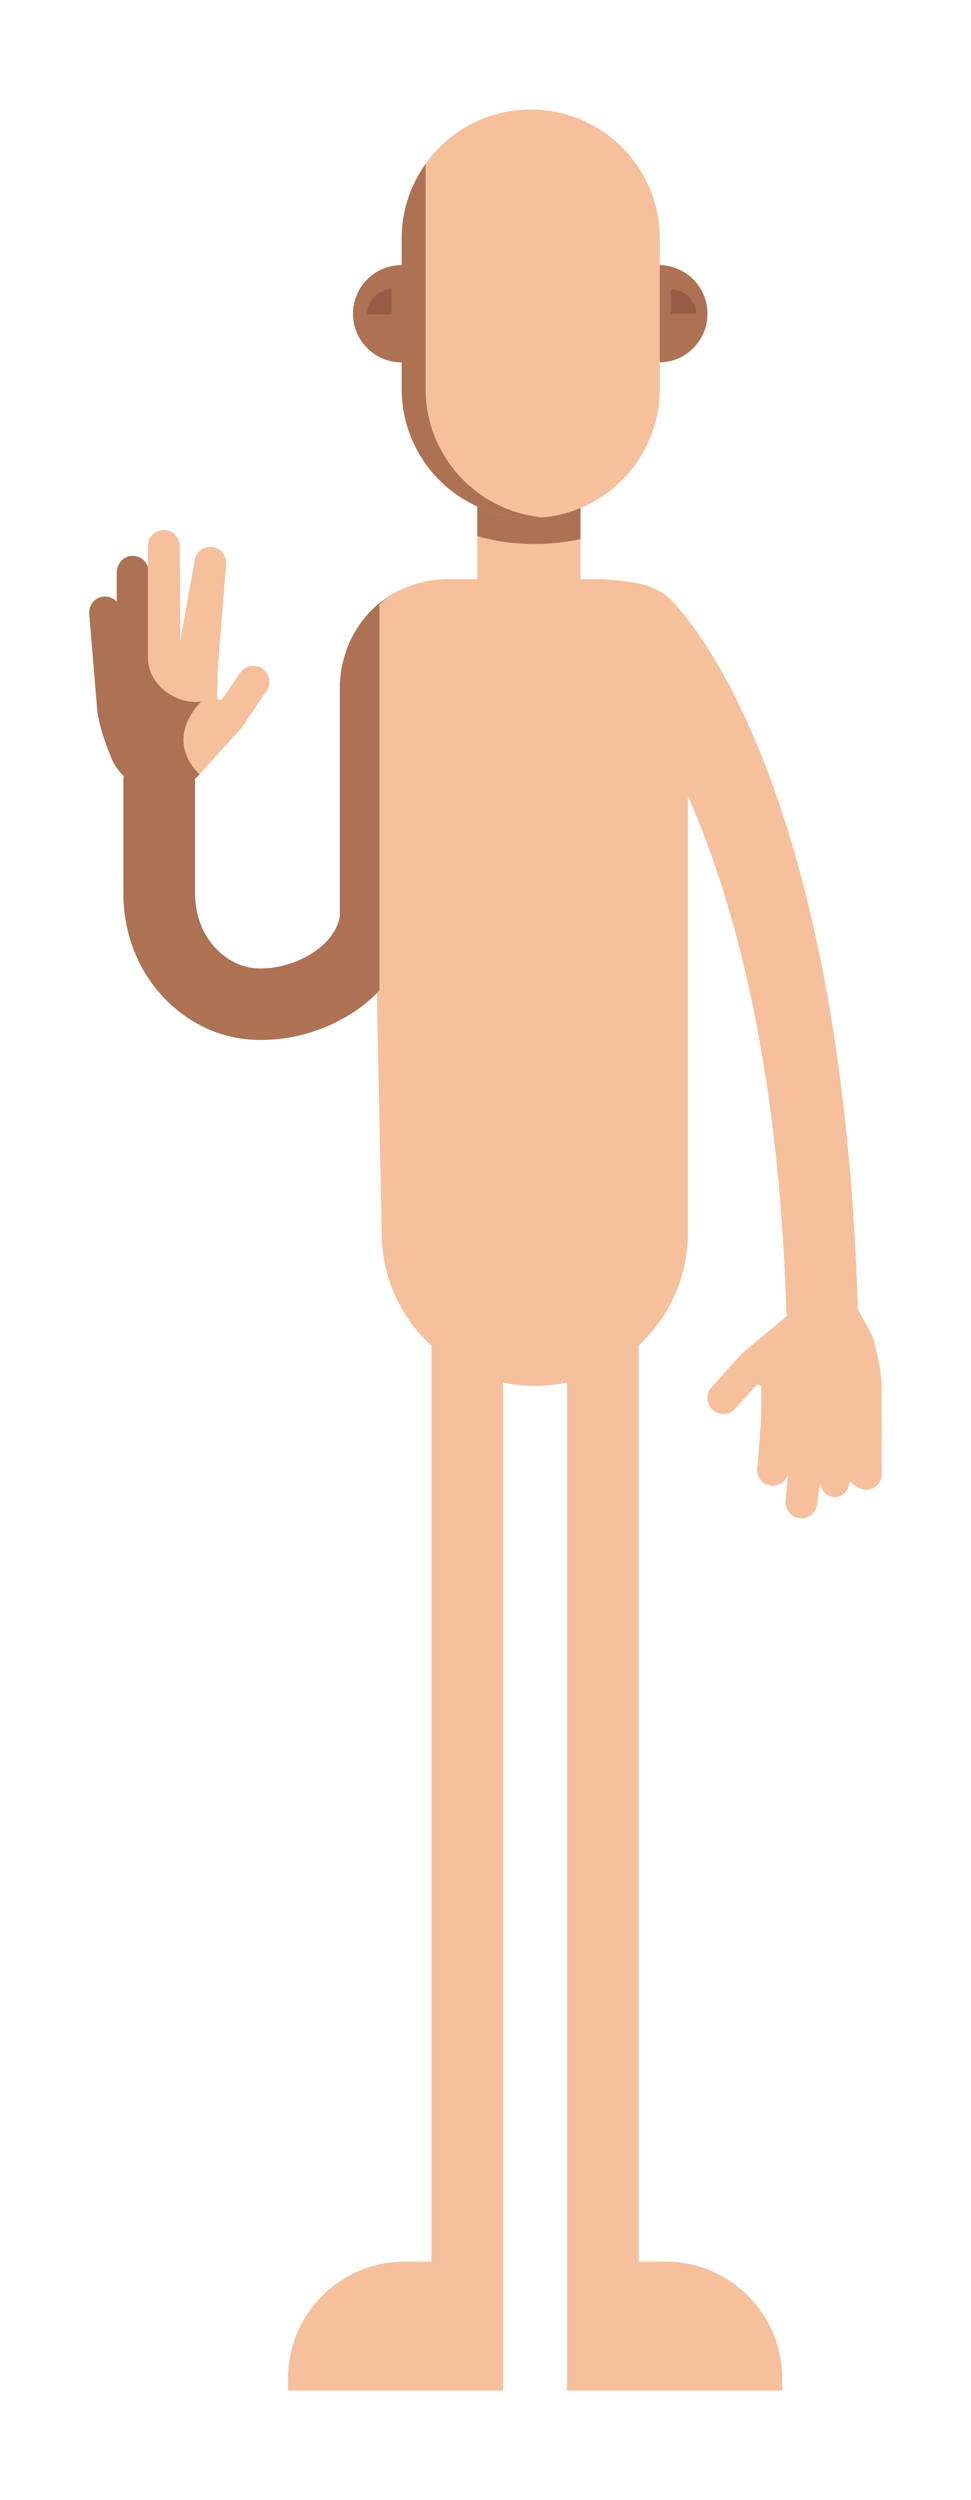 <?xml version="1.0" encoding="utf-8"?>
<!-- Generator: Adobe Illustrator 27.7.0, SVG Export Plug-In . SVG Version: 6.00 Build 0)  -->
<svg version="1.1" id="Camada_1" xmlns="http://www.w3.org/2000/svg" xmlns:xlink="http://www.w3.org/1999/xlink" x="0px" y="0px"
	 viewBox="0 0 150.48 387.42" style="enable-background:new 0 0 150.48 387.42;" xml:space="preserve">
<style type="text/css">
	.st0{fill:#5C2E2F;}
	.st1{fill:#AD7153;}
	.st2{fill:#975C45;}
	.st3{fill:#F6C09C;}
	.st4{fill:#BDBDBD;}
	.st5{fill:#FFE478;}
	.st6{fill:#A0671D;}
	.st7{fill:#4DA6FF;}
	.st8{fill:#FFFFEB;}
	.st9{fill:#3C86AC;}
	.st10{fill:#CFFF70;}
	.st11{fill:#177F6D;}
	.st12{fill:#174D62;}
	.st13{fill:none;stroke:#174D62;stroke-miterlimit:10;}
	.st14{fill:#BD502F;}
	.st15{fill:#F7ECB9;}
	.st16{fill:#EB564B;}
	.st17{fill:#99221F;}
	.st18{clip-path:url(#SVGID_00000092414444460497620070000010025493076923216309_);}
	.st19{fill:#FD3952;}
	.st20{fill:#A42B35;}
	.st21{fill:#996824;}
	.st22{fill:#602651;}
	.st23{fill:#E16272;}
	.st24{fill:#333C83;}
	.st25{fill:#474DC0;}
	.st26{fill:#FF9166;}
	.st27{fill:#92AED6;}
	.st28{fill:#39485B;}
	.st29{fill:#19ACEC;}
	.st30{fill:#0E6F89;}
	.st31{fill:#8FDE5D;}
	.st32{fill:#F7F7F7;}
	.st33{fill:#1C9D86;}
	.st34{fill:#F9B843;}
	.st35{fill:#C18A29;}
	.st36{fill:#E9433B;}
	.st37{fill:#BC362F;}
	.st38{fill:#5DA7AF;}
	.st39{fill:#20697B;}
	.st40{fill:#144D56;}
	.st41{fill:#24305B;}
	.st42{fill:#825616;}
	.st43{fill:#C18525;}
	.st44{fill:#42302D;}
	.st45{fill:#B66B2F;}
	.st46{fill:#BC7313;}
	.st47{fill:#472F18;}
	.st48{fill:#473B78;}
	.st49{fill:#4B5BAB;}
	.st50{fill-rule:evenodd;clip-rule:evenodd;fill:#FF9166;}
	.st51{fill-rule:evenodd;clip-rule:evenodd;fill:#E36956;}
	.st52{fill-rule:evenodd;clip-rule:evenodd;fill:#A3524A;}
	.st53{fill:#964253;}
	.st54{fill:#73275C;}
	.st55{fill:#FF6B97;}
	.st56{fill:#F2A65E;}
	.st57{fill:#835429;}
	.st58{fill:#FFFFFF;}
	.st59{fill:#34D1AF;}
	.st60{fill:#4D55C0;}
	.st61{fill:#1F2266;}
	.st62{fill:#3A3B92;}
	.st63{clip-path:url(#SVGID_00000107588524027643811690000008251107472072879535_);fill:#8A94DD;}
	.st64{fill:#8A94DD;}
	.st65{fill:#BA6156;}
	.st66{fill:#3D6E70;}
	.st67{fill:#FFB5B5;}
	.st68{clip-path:url(#SVGID_00000097496455766729623480000012180631366737564812_);fill:#F2A65E;}
	.st69{fill:#721E6E;}
	.st70{fill:#8E2589;}
	.st71{fill:#C12B3F;}
	.st72{fill:#F9364D;}
	.st73{fill:#FDF6F8;}
	.st74{fill:#21C95E;}
	.st75{fill:#317152;}
	.st76{fill:#1A9252;}
	.st77{fill:#989192;}
	.st78{fill:#1D9656;}
	.st79{fill:#B7AFB0;}
	.st80{fill:#FCF4F6;}
	.st81{fill:#B9B0B1;}
	.st82{fill:#4850C6;}
	.st83{fill:#2F3A7C;}
	.st84{fill:#4486F4;}
	.st85{fill:#962C2E;}
	.st86{fill:#B32D3E;}
	.st87{fill:#272736;}
	.st88{fill:#606070;}
	.st89{fill:#C2C2D1;}
	.st90{fill:#43434F;}
	.st91{fill:#F5F4F0;}
	.st92{fill:#E8E8E8;}
	.st93{fill:#181C21;}
	.st94{fill:#252C35;}
	.st95{fill:#272F38;}
	.st96{fill:#91969B;}
	.st97{fill:#E0DB99;}
	.st98{fill:#474322;}
	.st99{fill:#7A7330;}
	.st100{fill:#353C59;}
	.st101{fill:#E9FBF8;}
	.st102{fill:#9AC1B9;}
	.st103{fill:#20C9AF;}
	.st104{fill:#1FB6F4;}
	.st105{fill:#21D2B2;}
	.st106{fill:#197C7A;}
	.st107{fill:#8C3F5D;}
	.st108{fill:#2F3986;}
	.st109{fill:#262B65;}
	.st110{fill:#F73852;}
	.st111{fill:#FC3851;}
	.st112{fill:#C12032;}
	.st113{fill:#BD4882;}
	.st114{fill:#9AA4D1;}
	.st115{fill:#595E78;}
	.st116{fill:#747B9D;}
	.st117{fill:#7A82A6;}
	.st118{fill:#5C627C;}
	.st119{fill:#952B2B;}
	.st120{fill:#C62C3F;}
	.st121{fill:#932729;}
	.st122{fill:#922829;}
	.st123{fill:#B2283A;}
	.st124{fill:#CF2E3F;}
	.st125{fill:#E36956;}
	.st126{fill:#FC9E17;}
	.st127{fill:#F1EDB9;}
	.st128{fill:#162330;}
	.st129{fill:none;stroke:#FAFAFA;stroke-width:2;stroke-linecap:round;stroke-miterlimit:10;}
	.st130{fill:#FBF6D1;}
	.st131{fill:#FC9221;}
	.st132{fill:#FBA33D;}
	.st133{fill:#E18A1D;}
	.st134{fill:#111E2B;}
	.st135{fill:#414B55;}
	.st136{fill:#C48B2F;}
	.st137{fill:#9B6621;}
	.st138{fill:#FCB83E;}
	.st139{fill:#FC961A;}
	.st140{fill:#281913;}
	.st141{fill:#854714;}
	.st142{fill:#F9D335;}
	.st143{fill:#B0305C;}
	.st144{fill:#030306;}
	.st145{fill:#0FC8EF;}
	.st146{fill:#EF3D5A;}
	.st147{fill:#FAEEEF;}
	.st148{fill:#DA2840;}
	.st149{fill:#97AEB7;}
	.st150{fill:#567C8A;}
	.st151{fill:#0E1F2B;}
	.st152{fill:#9DAADA;}
	.st153{fill:#7381CC;}
	.st154{fill:#BAEEE6;}
	.st155{fill:#8B919F;}
	.st156{fill:#0E1F2C;}
	.st157{fill:none;stroke:#0E1F2C;stroke-miterlimit:10;}
	.st158{fill:#49535C;}
	.st159{fill:#4E6171;}
	.st160{fill:#D0E2EA;}
	.st161{fill:#738293;}
	.st162{fill:#1B2447;}
	.st163{fill:#03246A;}
	.st164{fill:#F9DA01;}
	.st165{fill:url(#SVGID_00000083084977986854655090000001668978745022971030_);}
	.st166{fill:#009C3B;}
	.st167{fill:#002776;}
	.st168{fill:#D9E6ED;}
	.st169{fill:#1D2836;}
	.st170{fill:url(#SVGID_00000052783141549516626350000015708291190725011612_);}
	.st171{fill:#DCC206;}
	.st172{fill:url(#SVGID_00000080895867351707935360000010343953501927778212_);}
	.st173{fill:#C2B6B7;}
	.st174{fill:#CFCDCF;}
	.st175{fill:#FB374F;}
	.st176{fill:#E2D9DA;}
	.st177{fill:#FFF7FA;}
	.st178{fill:#489DD7;}
	.st179{fill:#0A1021;}
	.st180{fill:none;stroke:#0A1021;stroke-linecap:round;stroke-miterlimit:10;}
	.st181{fill:none;stroke:#B47759;stroke-width:2;stroke-linecap:round;stroke-miterlimit:10;}
	.st182{fill:#B47759;}
	.st183{fill:#A2674D;}
	.st184{fill:#0B1022;}
	.st185{fill:#57292B;}
	.st186{fill:#602F33;}
	.st187{fill:#472123;}
</style>
<g>
	<g>
		<g>
			<g>
				<path class="st4" d="M29.12,119.55c-0.02,0.3,0.01,0.34,0.02,0.26c-0.01-0.1-0.01-0.18-0.01-0.23
					C29.12,119.57,29.12,119.56,29.12,119.55z"/>
				<path class="st4" d="M40.59,103.58c-1.15-0.73-2.67-0.39-3.41,0.76l-2.67,3.92c-0.24,0.36-0.8,0.22-0.86-0.2l-0.63-4.86l0,0
					l2.01-15.54c0.16-1.21-0.52-2.45-1.69-2.8c-1.5-0.45-2.99,0.55-3.18,2.04l-2.19,16.97l-0.11,0.01V84.74
					c0-1.23-0.84-2.37-2.05-2.57c-1.55-0.25-2.88,0.93-2.88,2.43v3.32c-0.31-1.1-1.37-1.9-2.6-1.78c-1.29,0.12-2.23,1.3-2.23,2.6
					l0,4.51c-0.48-0.52-1.16-0.84-1.9-0.81c-1.36,0.05-2.42,1.2-2.37,2.56l1.2,14.33c0.16,3.44,2.4,8.42,2.4,8.42
					c0.38,0.98,2.05,3.27,3.04,3.27c0.29,0-0.14-1.74,0.15-1.85c0.71-0.27,1.21-0.84,1.44-1.5c0.46,0.42,1.05,0.68,1.67,0.68
					c0.33,0,0.66-0.07,0.98-0.21c0.3-0.13,0.56-0.31,0.77-0.53c0.33,1.04,1.29,1.73,2.34,1.73c0.22,0,0.44-0.03,0.66-0.09
					c0.43-0.12,0.59,0.09,0.65,0.29c0-0.01,0-0.02,0-0.03c0,0,0,0.03,0.01,0.06c0.02,0.1,0.02,0.18,0.01,0.23
					c0.05,0.62,0.3,1.9,1.76,0.18l6.52-7.2l3.92-5.8C42.08,105.84,41.74,104.31,40.59,103.58z"/>
				<g>
					<path class="st3" d="M40.59,103.58c-1.15-0.73-2.67-0.39-3.41,0.76l-2.67,3.92c-0.24,0.36-0.8,0.22-0.86-0.2l0.13-4.86
						l1.24-15.54c0.16-1.21-0.52-2.45-1.69-2.8c-1.5-0.45-2.99,0.55-3.18,2.04l-2.2,12.41l-0.1-14.56c0-1.23-0.84-2.37-2.05-2.57
						c-1.55-0.25-2.88,0.93-2.88,2.43v3.32c-0.31-1.1-1.37-1.9-2.6-1.78c-1.29,0.12-2.23,1.3-2.23,2.6l0,4.51
						c-0.48-0.52-1.16-0.84-1.9-0.81c-1.36,0.05-2.42,1.2-2.37,2.56l1.2,14.33c0.16,3.44,2.4,8.42,2.4,8.42
						c0.38,0.98,2.05,3.27,3.04,3.27c0.29,0-0.14-1.74,0.15-1.85c0.71-0.27,1.21-0.84,1.44-1.5c0.46,0.42,1.05,0.68,1.67,0.68
						c0.33,0,0.66-0.07,0.98-0.21c0.3-0.13,0.56-0.31,0.77-0.53c0.33,1.04,1.29,1.73,2.34,1.73c0.22,0,0.44-0.03,0.66-0.09
						c0.43-0.12,0.59,0.09,0.65,0.29c0-0.01,0-0.02,0-0.03c0,0,0,0.03,0.01,0.06c0.02,0.1,0.02,0.18,0.01,0.23
						c0.05,0.62,0.3,1.9,1.76,0.18l6.52-7.2l3.92-5.8C42.08,105.84,41.74,104.31,40.59,103.58z"/>
				</g>
			</g>
		</g>
		<path class="st1" d="M63.78,93.47v49.19l-0.04,0.31c-0.04,0.35-0.09,0.69-0.15,1.02c-0.64,3.69-2.37,6.88-4.8,9.47
			c-1.17,1.27-2.5,2.39-3.96,3.35c-4.19,2.8-9.35,4.34-14.31,4.34c-0.62,0-1.23-0.02-1.84-0.07c-4.19-0.33-8.03-1.92-11.41-4.72
			c-5.18-4.3-8.15-10.83-8.15-17.91v-17.53c0-0.21,0.04-0.42,0.06-0.64c-0.2-0.19-0.38-0.39-0.57-0.63
			c-0.1-0.11-0.19-0.22-0.27-0.33c-0.07-0.1-0.14-0.2-0.2-0.28c-0.35-0.48-0.62-0.95-0.74-1.28c0,0-2.23-4.97-2.39-8.42L13.83,95
			c-0.05-1.36,1.01-2.5,2.37-2.55c0.74-0.02,1.43,0.3,1.9,0.8v-4.5c0-1.31,0.94-2.48,2.23-2.6c1.23-0.11,2.28,0.68,2.6,1.78v14.06
			c0,4.06,4.23,7.22,8.26,6.75c0,0-6.01,5.43-0.28,11.26c-0.28,0.32-0.51,0.53-0.7,0.67c0,0.1,0.02,0.18,0.02,0.27v17.53
			c0,3.76,1.5,7.18,4.14,9.36c1.6,1.33,3.31,2.05,5.19,2.21c3.37,0.26,7.3-0.99,10-3.17c1.28-1.04,2.28-2.29,2.8-3.7
			c0.14-0.38,0.25-0.78,0.31-1.18v-35.26c0-5.12,2.2-10.06,6.12-13.23c0.48-0.39,0.97-0.76,1.5-1.1c0.9-0.57,1.86-1.05,2.86-1.44
			C63.56,91.7,63.78,92.56,63.78,93.47z"/>
	</g>
	<path class="st3" d="M136.62,216.28c0.31-3.43-1.24-8.67-1.24-8.67c-0.24-1.02-2.43-4.47-2.44-4.9
		c-2.46-81.99-26.96-107.41-28.03-108.73c-2.67-3.27-5.67-4.41-17.08-4.17c-3.05,0.06,3.47,10.56,5.74,12.6
		c0.28,0.25,25.98,24.13,28.28,100.63c0.01,0.29,0.06,0.57,0.11,0.85l-7.07,5.94l-4.67,5.21c-0.88,1.04-0.75,2.6,0.29,3.48
		c1.04,0.88,2.6,0.75,3.48-0.29l3.17-3.52c0.29-0.32,0.82-0.11,0.82,0.32l-0.03,4.9l-0.53,7.04c-0.32,1.18,0.18,2.5,1.3,3.01
		c1.42,0.65,3.04-0.14,3.43-1.59l-0.39,3.96c-0.17,1.22,0.51,2.46,1.69,2.82c1.5,0.46,2.98-0.54,3.18-2.02l0.45-3.28
		c0.16,1.14,1.1,2.12,2.33,2.12c1.94,0,2.35-2.5,2.35-2.5c0.4,0.58,1.46,1.28,2.2,1.36c1.36,0.13,2.56-0.86,2.69-2.22L136.62,216.28
		z"/>
	<g>
		<g>
			<circle class="st1" cx="62.25" cy="48.62" r="7.54"/>
			<g>
				<g>
					<g>
						<path class="st2" d="M60.68,44.76c-2.1,0.1-3.77,1.82-3.77,3.94h3.77V44.76z"/>
					</g>
				</g>
			</g>
		</g>
		<g>
			<circle class="st1" cx="102.1" cy="48.62" r="7.54"/>
			<g>
				<path class="st2" d="M107.92,48.62c-0.1-2.1-1.82-3.77-3.94-3.77v3.77H107.92z"/>
			</g>
		</g>
		<rect x="73.97" y="76.96" class="st3" width="15.99" height="16.69"/>
		<path class="st1" d="M73.97,83.06c2.49,0.78,5.54,1.24,8.84,1.24c2.59,0,5.02-0.28,7.15-0.78v-8.35H73.97V83.06z"/>
		<path class="st3" d="M82.25,80.27L82.25,80.27c-11.04,0-20-8.95-20-20v-23.3c0-11.04,8.95-20,20-20h0c11.04,0,20,8.95,20,20v23.3
			C102.25,71.31,93.29,80.27,82.25,80.27z"/>
		<path class="st1" d="M65.96,60.27V25.4c-2.32,3.27-3.71,7.25-3.71,11.57v23.3c0,11.04,8.95,20,20,20c0.63,0,1.24-0.04,1.85-0.09
			C73.93,79.24,65.96,70.69,65.96,60.27z"/>
	</g>
	<path class="st3" d="M92.81,89.75H69.38c-2.2,0-4.29,0.42-6.22,1.18c-5.35,2.08-8.15,6.82-9.25,12.6
		c-0.21,1.04-0.31,2.12-0.31,3.22V144l4.61,0.22l0.96,47.3c0.26,12.91,10.8,23.24,23.72,23.24h0c13.1,0,23.72-10.62,23.72-23.72
		v-44.51v-1.99v-37.77C106.61,97.37,102.21,89.75,92.81,89.75z"/>
	<path class="st1" d="M58.8,93.47v59.99c-1.17,1.27-2.5,2.39-3.96,3.35h-5.27v-9.97c1.28-1.04,2.28-2.29,2.8-3.7
		c0.14-0.38,0.25-0.78,0.31-1.18v-35.26C52.68,101.59,54.87,96.64,58.8,93.47z"/>
	<path class="st3" d="M103.11,350.45h-4.12V202.72c0-3.07-2.48-5.55-5.55-5.55s-5.55,2.48-5.55,5.55v147.73v12.1v7.9h33.33v-1.89
		C121.22,358.56,113.11,350.45,103.11,350.45z"/>
	<path class="st3" d="M72.42,197.17c-3.07,0-5.55,2.48-5.55,5.55v147.73h-4.12c-10,0-18.11,8.11-18.11,18.11v1.89h33.33v-7.9v-12.1
		V202.72C77.97,199.65,75.49,197.17,72.42,197.17z"/>
</g>
</svg>
